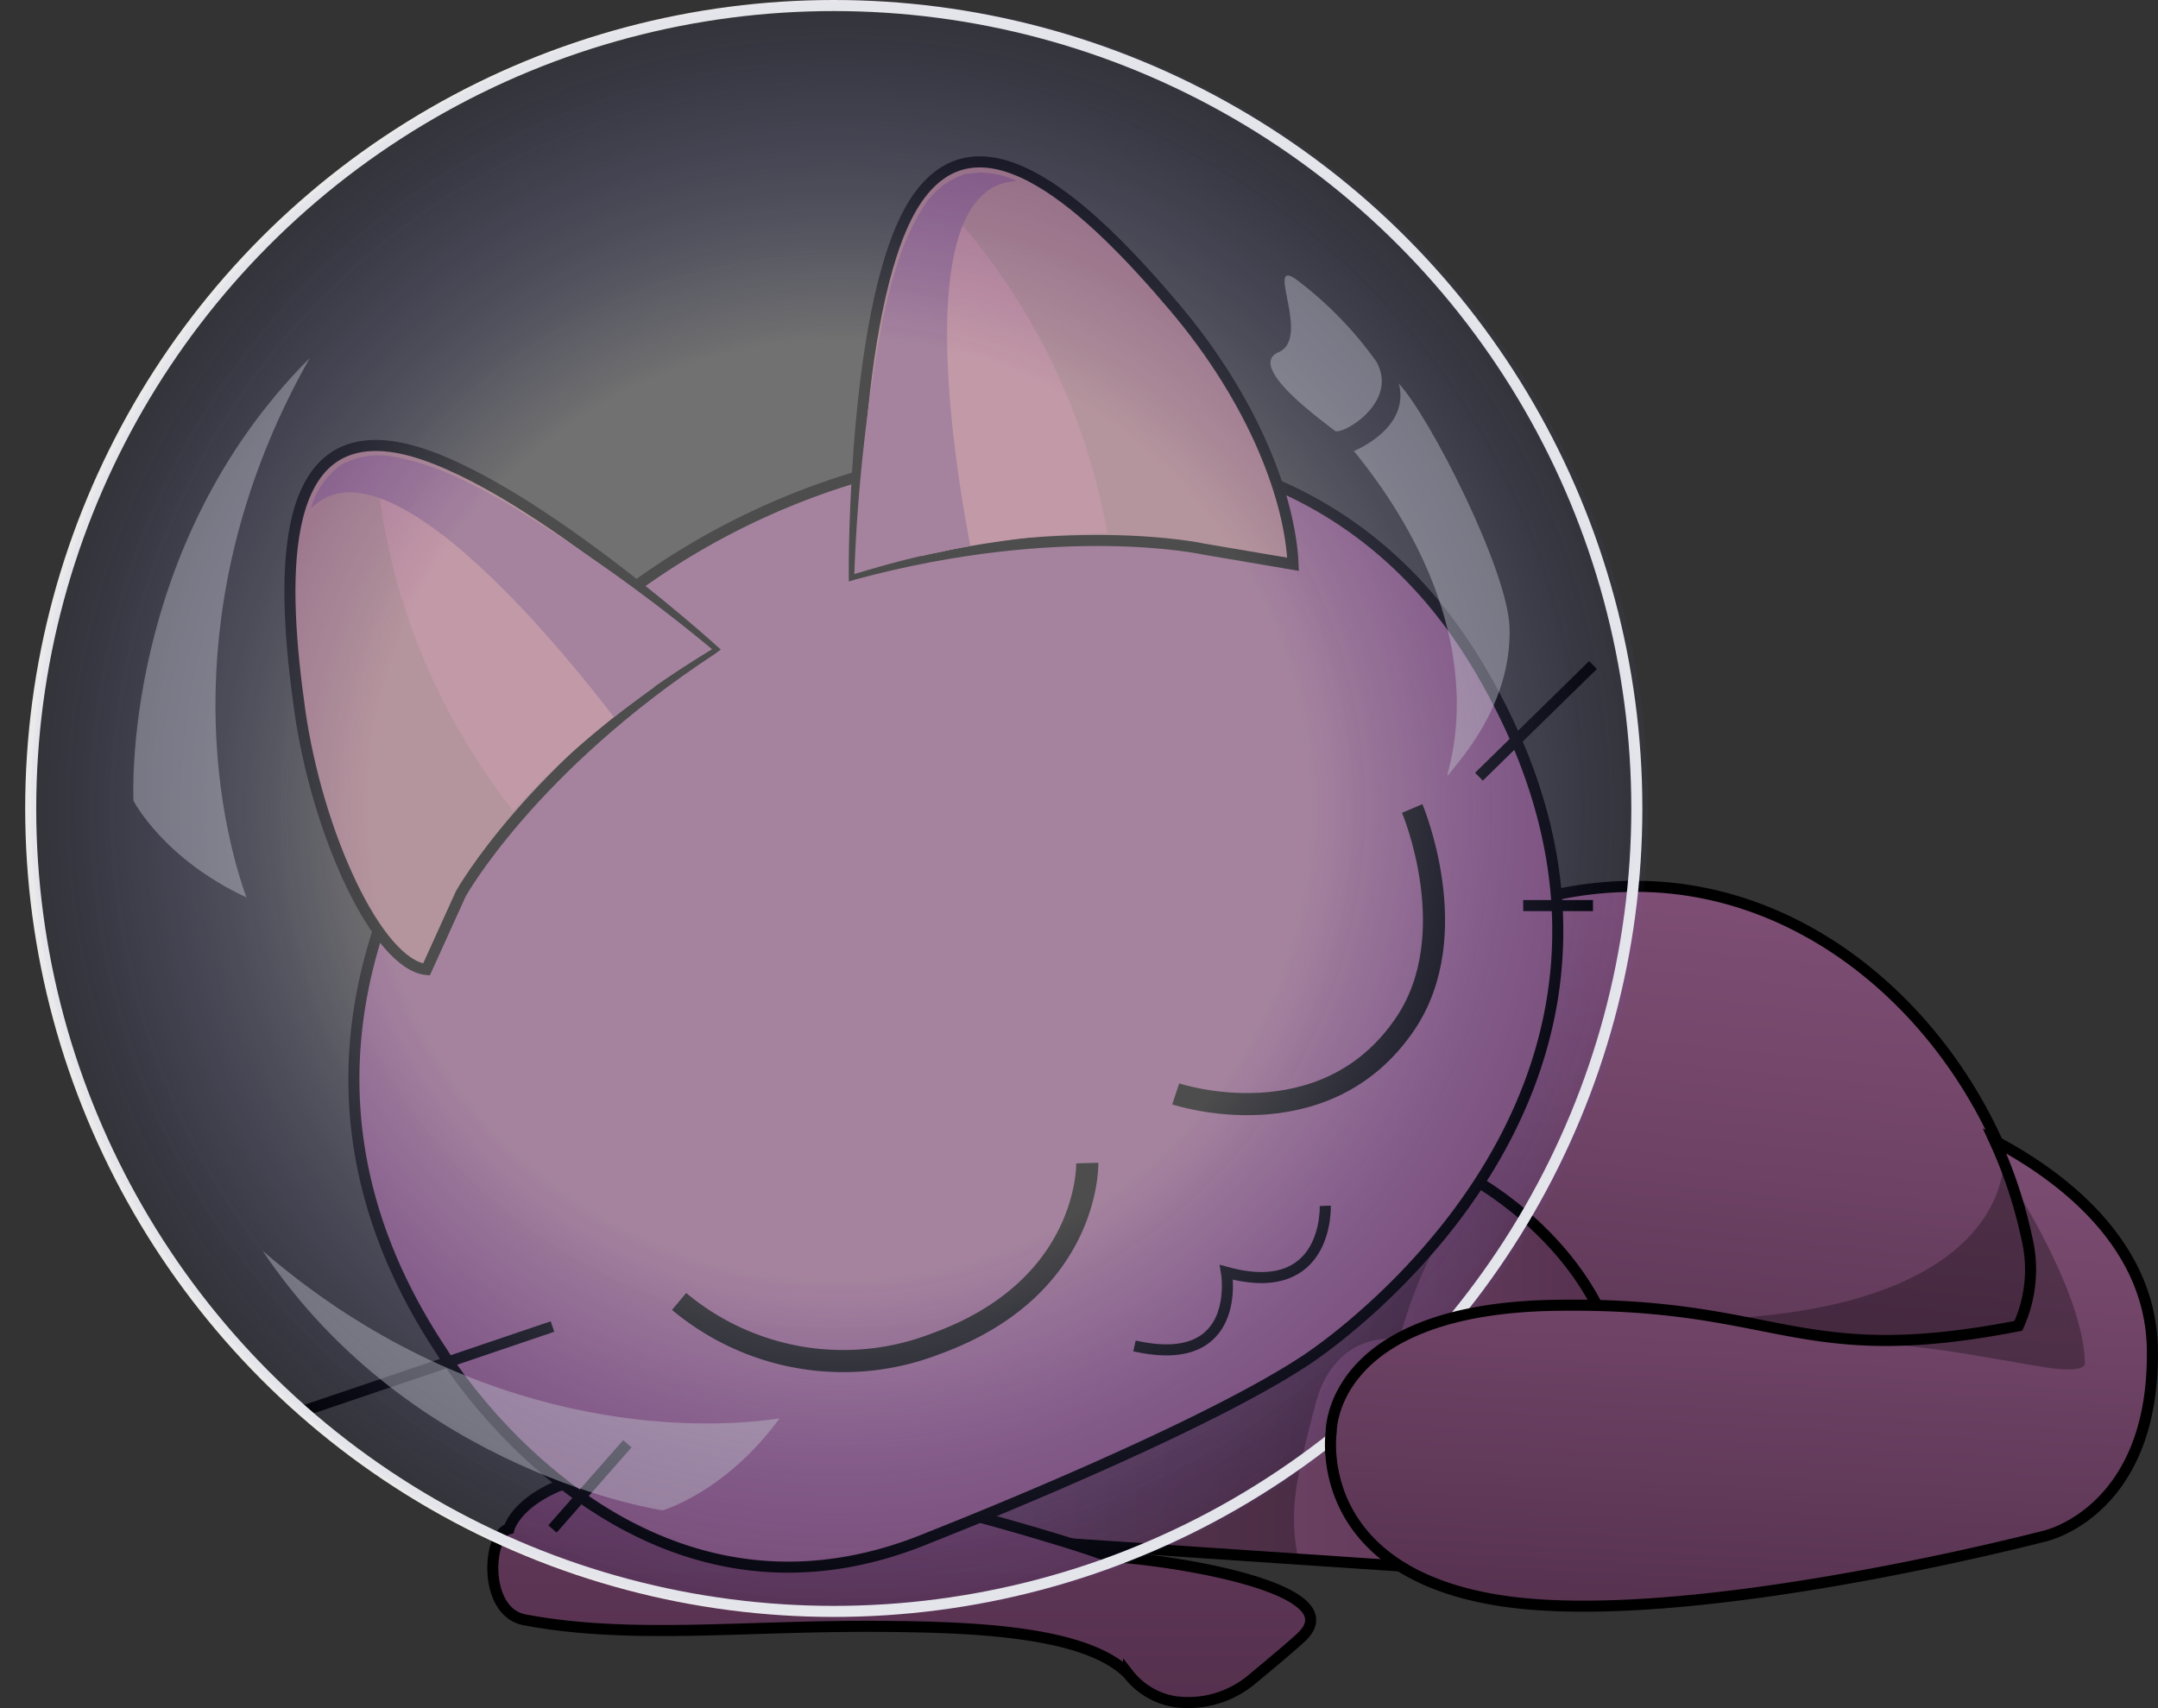 <svg xmlns="http://www.w3.org/2000/svg" xmlns:xlink="http://www.w3.org/1999/xlink" width="195.158" height="154.521" viewBox="0 0 195.158 154.521"><rect x="0" y="0" width="195.158" height="154.521" fill="#333333" stroke="none"/><defs><style>.a,.i,.j,.t{fill:none;}.b,.e,.g,.h,.i,.j,.l,.x{stroke:#000;}.b,.e,.g,.h,.i,.j,.l,.t,.x{stroke-miterlimit:10;}.b{fill:url(#a);}.c{clip-path:url(#b);}.d{opacity:0.3;}.e{fill:url(#c);}.f{clip-path:url(#d);}.g{fill:url(#e);}.h{fill:url(#f);}.i{stroke-width:2px;}.k{fill:#7e4e74;}.l,.o{fill:#956772;}.m{clip-path:url(#g);}.n{fill:#a86d81;}.p{clip-path:url(#h);}.q{clip-path:url(#i);}.r{clip-path:url(#j);}.s{fill:url(#k);}.t{stroke:#eaeaea;}.u{opacity:0.47;}.v{fill:#bcbbbb;}.w{fill:url(#l);}.x{fill:url(#m);}.y{clip-path:url(#n);}.z{stroke:none;}</style><linearGradient id="a" x1="0.578" y1="0.017" x2="0.441" y2="1.002" gradientUnits="objectBoundingBox"><stop offset="0" stop-color="#7e4e74"/><stop offset="0.406" stop-color="#704467"/><stop offset="1" stop-color="#55314e"/></linearGradient><clipPath id="b"><path class="a" d="M434.554,423.489c2.851,13.647-15.887,20.872-33.8,20.872s-32.441-11.291-32.441-25.22,12.745-27.477,30.663-27.477S431.106,406.986,434.554,423.489Z" transform="translate(-368.31 -391.664)"/></clipPath><linearGradient id="c" x1="0" y1="0.5" x2="1" y2="0.5" xlink:href="#a"/><clipPath id="d"><path class="a" d="M401.9,403.935s12.356,6.337,13.94,19.011-13.782,16.635-13.94,16.635-49.431-3.328-49.431-3.328l36.28-24.08Z" transform="translate(-352.468 -403.935)"/></clipPath><linearGradient id="e" x1="0.5" x2="0.5" y2="1" gradientUnits="objectBoundingBox"><stop offset="0" stop-color="#6b3d62"/><stop offset="0.426" stop-color="#5f3657"/><stop offset="1" stop-color="#55314e"/></linearGradient><linearGradient id="f" x1="14.136" y1="30.037" x2="14.04" y2="30.378" xlink:href="#a"/><clipPath id="g"><path class="a" d="M329.444,371.258s-2.258,20.87,15.446,40.476l11.051-13.427Z" transform="translate(-329.35 -371.258)"/></clipPath><clipPath id="h"><path class="a" d="M359.288,403.551s-20.119-27.962-28.358-21.071-7.7,9.988-7.7,9.988,4.288-16.721,4.6-17.037,17.756-7.447,19.056-5.783S379.091,402.2,379.091,402.2Z" transform="translate(-323.228 -369.396)"/></clipPath><clipPath id="i"><path class="a" d="M351.314,360.951s17.082,12.2,19.94,38.461l-17.375-.682Z" transform="translate(-351.314 -360.951)"/></clipPath><clipPath id="j"><path class="a" d="M363.82,400.783s-7.488-33.623,3.137-35.189,12.578.9,12.578.9-15.337-7.924-15.786-7.9-17.371,8.3-16.995,10.379,2.885,45.7,2.885,45.7Z" transform="translate(-346.748 -358.596)"/></clipPath><radialGradient id="k" cx="73.125" cy="73.125" r="73.125" gradientUnits="userSpaceOnUse"><stop offset="0.579" stop-color="#fff" stop-opacity="0"/><stop offset="1" stop-opacity="0.039"/></radialGradient><radialGradient id="l" cx="73.125" cy="73.125" r="73.125" gradientUnits="userSpaceOnUse"><stop offset="0.579" stop-color="#fff" stop-opacity="0.302"/><stop offset="1" stop-color="#6161ff" stop-opacity="0.039"/></radialGradient><linearGradient id="m" x1="0.565" y1="-0.076" x2="0.451" y2="1.064" xlink:href="#a"/><clipPath id="n"><path class="a" d="M429.8,402.429a41.829,41.829,0,0,1,2.917,8.8,12.257,12.257,0,0,1-.768,7.93c-20.2,3.94-21.505-2.2-41.943-1.854s-20.2,11.474-20.2,11.474-1.9,12.4,14.971,15.183,49.606-5.8,49.606-5.8,9.922-2.2,9.684-16.922C443.916,411.5,435.489,405.428,429.8,402.429Z" transform="translate(-369.748 -402.429)"/></clipPath></defs><g transform="translate(-770.001 -1495)"><g transform="translate(770.001 1495)"><path class="b" d="M434.554,423.489c2.851,13.647-15.887,20.872-33.8,20.872s-32.441-11.291-32.441-25.22,12.745-27.477,30.663-27.477S431.106,406.986,434.554,423.489Z" transform="translate(-251.057 -311.497)"/><g transform="translate(117.253 80.166)"><g class="c"><path class="d" d="M412.911,403.22s.89,13.782-27.626,14.494c0,0,14.674,5.941,30.227,3.98,4.9-.616,8.153-14.614,7.084-16.158S412.911,403.22,412.911,403.22Z" transform="translate(-348.98 -378.505)"/></g></g><g transform="translate(83.37 106.411)"><path class="e" d="M401.9,403.935s12.356,6.337,13.94,19.011-13.782,16.635-13.94,16.635-49.431-3.328-49.431-3.328l36.28-24.08Z" transform="translate(-352.468 -403.935)"/><g class="f"><path class="d" d="M405.561,403.456s-5.546,5.464-8.318,15.763c0,0-5.783-1.11-7.605,5.941s-2.613,10.059-1.187,15.288h-37.39s17.822-27.329,20.2-28.993,24.715-8.157,25.111-8S405.561,403.456,405.561,403.456Z" transform="translate(-354.07 -404.484)"/></g></g><g transform="translate(44.567 132.716)"><path class="g" d="M407.515,431.53c4.678-4.573-13.239-7.1-17.429-7.208q-1.572-.577-3.4-1.155c-47.566-14.757-50.9-1.369-50.9-1.369-1.925.471-2.4,7.531,1.433,8.234,9.9,1.861,20.278.428,33.3.6,7.657.086,17.6.5,21.3,4.32a6.654,6.654,0,0,0,4.233,2.485,8.952,8.952,0,0,0,6.979-2.072C404.767,433.928,406.865,432.168,407.515,431.53Z" transform="translate(-334.325 -416.234)"/></g><g transform="translate(0 9.442)"><path class="h" d="M414.455,455.809s37.986-24.275,16.047-62.18c-11.109-19.2-29.641-22.006-45.23-20.1a66.466,66.466,0,0,0-48.124,29.964c-8.615,13.369-13.93,31.694-.723,51.518,0,0,16.911,28.093,44.069,16.779C380.493,471.785,404.332,462.477,414.455,455.809Z" transform="translate(-296.447 -342.17)"/><path class="i" d="M363.2,414.187s13.425,4.5,20.752-6.337c5.467-8.08.635-19.478.635-19.478" transform="translate(-256.874 -324.688)"/><path class="i" d="M379.115,403.368s.306,11.248-13.63,16.317a23.133,23.133,0,0,1-23.282-3.8" transform="translate(-280.788 -307.612)"/><path class="j" d="M378.709,405.177s.355,8.57-8.931,6.012c0,0,1.51,8.893-8.32,6.656" transform="translate(-258.86 -305.552)"/><g transform="translate(0 49.287)"><path class="k" d="M313.492,381.641l0,0,0,0Z" transform="translate(-313.487 -381.641)"/></g><g transform="translate(27.557 110.542)"><line class="j" x1="22.406" y2="7.596"/><line class="j" x1="6.769" y2="7.703" transform="translate(22.406 10.605)"/></g><g transform="translate(133.749 50.711)"><line class="j" x2="6.312" transform="translate(4.001 21.756)"/><line class="j" y1="10.099" x2="10.313"/></g><g transform="translate(20.832 23.1)"><path class="l" d="M363.907,391.458c-16.346,10.715-22.7,22.1-22.7,22.1l-3.112,6.861c-4.41-.462-9.879-12.221-11.466-23.516s-2.117-25.023,8.114-23.809,29.185,18.348,29.185,18.348Z" transform="translate(-320.361 -365.27)"/><g transform="translate(13.095 3.981)"><g class="m"><g transform="translate(-6.844 4.799)"><path class="n" d="M344.829,377.835c-3.245-1.852-6.677-3.608-10.2-4.216a7.088,7.088,0,0,0-4.868.731,7.306,7.306,0,0,0-2.759,4.1,32.335,32.335,0,0,0-.7,10.955,90.064,90.064,0,0,0,1.531,11.122,54.971,54.971,0,0,0,3.433,10.621,29.305,29.305,0,0,0,2.656,4.823,8.112,8.112,0,0,0,3.095,2.879l2.855-6.061.021-.047.008-.015a50.374,50.374,0,0,1,4.911-6.463,75.444,75.444,0,0,1,5.634-5.736c2.013-1.767,4.061-3.486,6.219-5.058,2.132-1.61,4.372-3.056,6.643-4.449l.017-.015A154.585,154.585,0,0,0,344.829,377.835Z" transform="translate(-326.15 -373.502)"/><path class="o" d="M343.526,381.693l-.005,0,.005,0,.006,0Z" transform="translate(-306.369 -364.179)"/></g></g></g><g class="p"><g transform="translate(6.383 8.67)"><path class="o" d="M343.586,381.641h0l0,0Z" transform="translate(-306.429 -364.126)"/><path class="k" d="M344.89,377.785c-3.245-1.854-6.677-3.608-10.2-4.218a7.092,7.092,0,0,0-4.868.734,7.309,7.309,0,0,0-2.759,4.1,32.385,32.385,0,0,0-.7,10.955,90.539,90.539,0,0,0,1.533,11.121,54.835,54.835,0,0,0,3.433,10.621,29.4,29.4,0,0,0,2.656,4.823,8.093,8.093,0,0,0,3.093,2.879l2.855-6.063.024-.047.009-.013a49.822,49.822,0,0,1,4.911-6.463,75.854,75.854,0,0,1,5.631-5.738c2.015-1.764,4.062-3.484,6.222-5.056,2.132-1.61,4.372-3.058,6.641-4.449l.019-.015A154.436,154.436,0,0,0,344.89,377.785Z" transform="translate(-326.212 -373.45)"/></g></g></g><g transform="translate(71.137)"><path class="l" d="M349.634,398.3c18.877-5.075,31.6-2.246,31.6-2.246l8.055,1.367c-.252-5.79-3.413-14.631-10.79-23.33s-17.273-18.231-23.171-9.783-5.721,34-5.721,34Z" transform="translate(-343.489 -355.826)"/><g transform="translate(9.765 5.037)"><g class="q"><g transform="translate(-3.471 1.086)"><path class="n" d="M352.168,375.216c.774-3.655,1.749-7.385,3.64-10.424a7.1,7.1,0,0,1,3.786-3.146,7.306,7.306,0,0,1,4.893.665,32.361,32.361,0,0,1,8.643,6.767,90.662,90.662,0,0,1,7.282,8.544,55,55,0,0,1,5.646,9.629,29.6,29.6,0,0,1,1.833,5.193,8.111,8.111,0,0,1,.09,4.224l-6.425-1.9-.049-.015-.017,0a50.221,50.221,0,0,0-8.093-.635,75.592,75.592,0,0,0-8.029.389c-2.658.327-5.306.712-7.916,1.279-2.62.52-5.191,1.23-7.74,2l-.021,0A154.183,154.183,0,0,1,352.168,375.216Z" transform="translate(-349.691 -361.459)"/><path class="o" d="M349.7,378.442h0Z" transform="translate(-349.683 -342.121)"/></g></g></g><g class="r"><g transform="translate(6.123 6.149)"><path class="o" d="M349.624,378.453h0Z" transform="translate(-349.6 -342.133)"/><path class="k" d="M352.09,375.228c.774-3.655,1.747-7.387,3.64-10.424a7.1,7.1,0,0,1,3.786-3.146,7.307,7.307,0,0,1,4.894.665,32.362,32.362,0,0,1,8.643,6.767,90.656,90.656,0,0,1,7.282,8.544,54.861,54.861,0,0,1,5.644,9.629,29.427,29.427,0,0,1,1.835,5.191,8.121,8.121,0,0,1,.09,4.226l-6.425-1.9-.051-.015-.015,0a49.96,49.96,0,0,0-8.093-.635,76.128,76.128,0,0,0-8.029.387c-2.658.329-5.306.714-7.915,1.281-2.62.52-5.191,1.228-7.74,2l-.024,0A154.489,154.489,0,0,1,352.09,375.228Z" transform="translate(-349.611 -361.471)"/></g></g></g></g><g transform="translate(2.277)"><circle class="s" cx="73.125" cy="73.125" r="73.125"/><g class="t"><circle class="z" cx="73.125" cy="73.125" r="73.125"/><circle class="a" cx="73.125" cy="73.125" r="72.625"/></g><g class="u" transform="translate(9.775 24.92)"><path class="v" d="M319.139,409.368s-1.176-22.9,15.947-40.048c-11.551,20.4-9.1,39.319-5.736,48.787C321.845,414.621,319.139,409.368,319.139,409.368Z" transform="translate(-319.122 -361.862)"/><path class="v" d="M370.735,376.5s5.11-2.023,4.068-6.093c2.832,3.052,9.855,16.9,10.007,22.051.21,6.994-4.551,12.058-5.512,13.3S385.024,394.107,370.735,376.5Z" transform="translate(-260.347 -360.627)"/><path class="v" d="M376.786,373.62a34.2,34.2,0,0,0-7.073-7.3c-3.223-2.457,1.27,5.146-1.769,6.446s4.271,6.431,5.075,7.111C373.574,380.345,378.876,377.374,376.786,373.62Z" transform="translate(-264.363 -365.833)"/><path class="v" d="M360.759,430.545s-22.682-3.317-36.16-23.46c17.754,15.313,36.784,16.6,46.725,15.153C366.439,428.92,360.759,430.545,360.759,430.545Z" transform="translate(-312.885 -318.857)"/></g><circle class="w" cx="73.125" cy="73.125" r="73.125" transform="translate(0.53)"/></g><path class="x" d="M429.8,402.429a41.829,41.829,0,0,1,2.917,8.8,12.257,12.257,0,0,1-.768,7.93c-20.2,3.94-21.505-2.2-41.943-1.854s-20.2,11.474-20.2,11.474-1.9,12.4,14.971,15.183,49.606-5.8,49.606-5.8,9.922-2.2,9.684-16.922C443.916,411.5,435.489,405.428,429.8,402.429Z" transform="translate(-249.42 -299.239)"/><g transform="translate(120.328 103.19)"><g class="y"><path class="d" d="M406.086,403.5s7.368,10.873,7.546,17.764c0,0,.3.772-2.256.595s-11.943-2.376-18.834-2.436S406.086,403.5,406.086,403.5Z" transform="translate(-345.409 -401.213)"/></g></g></g></g></svg>